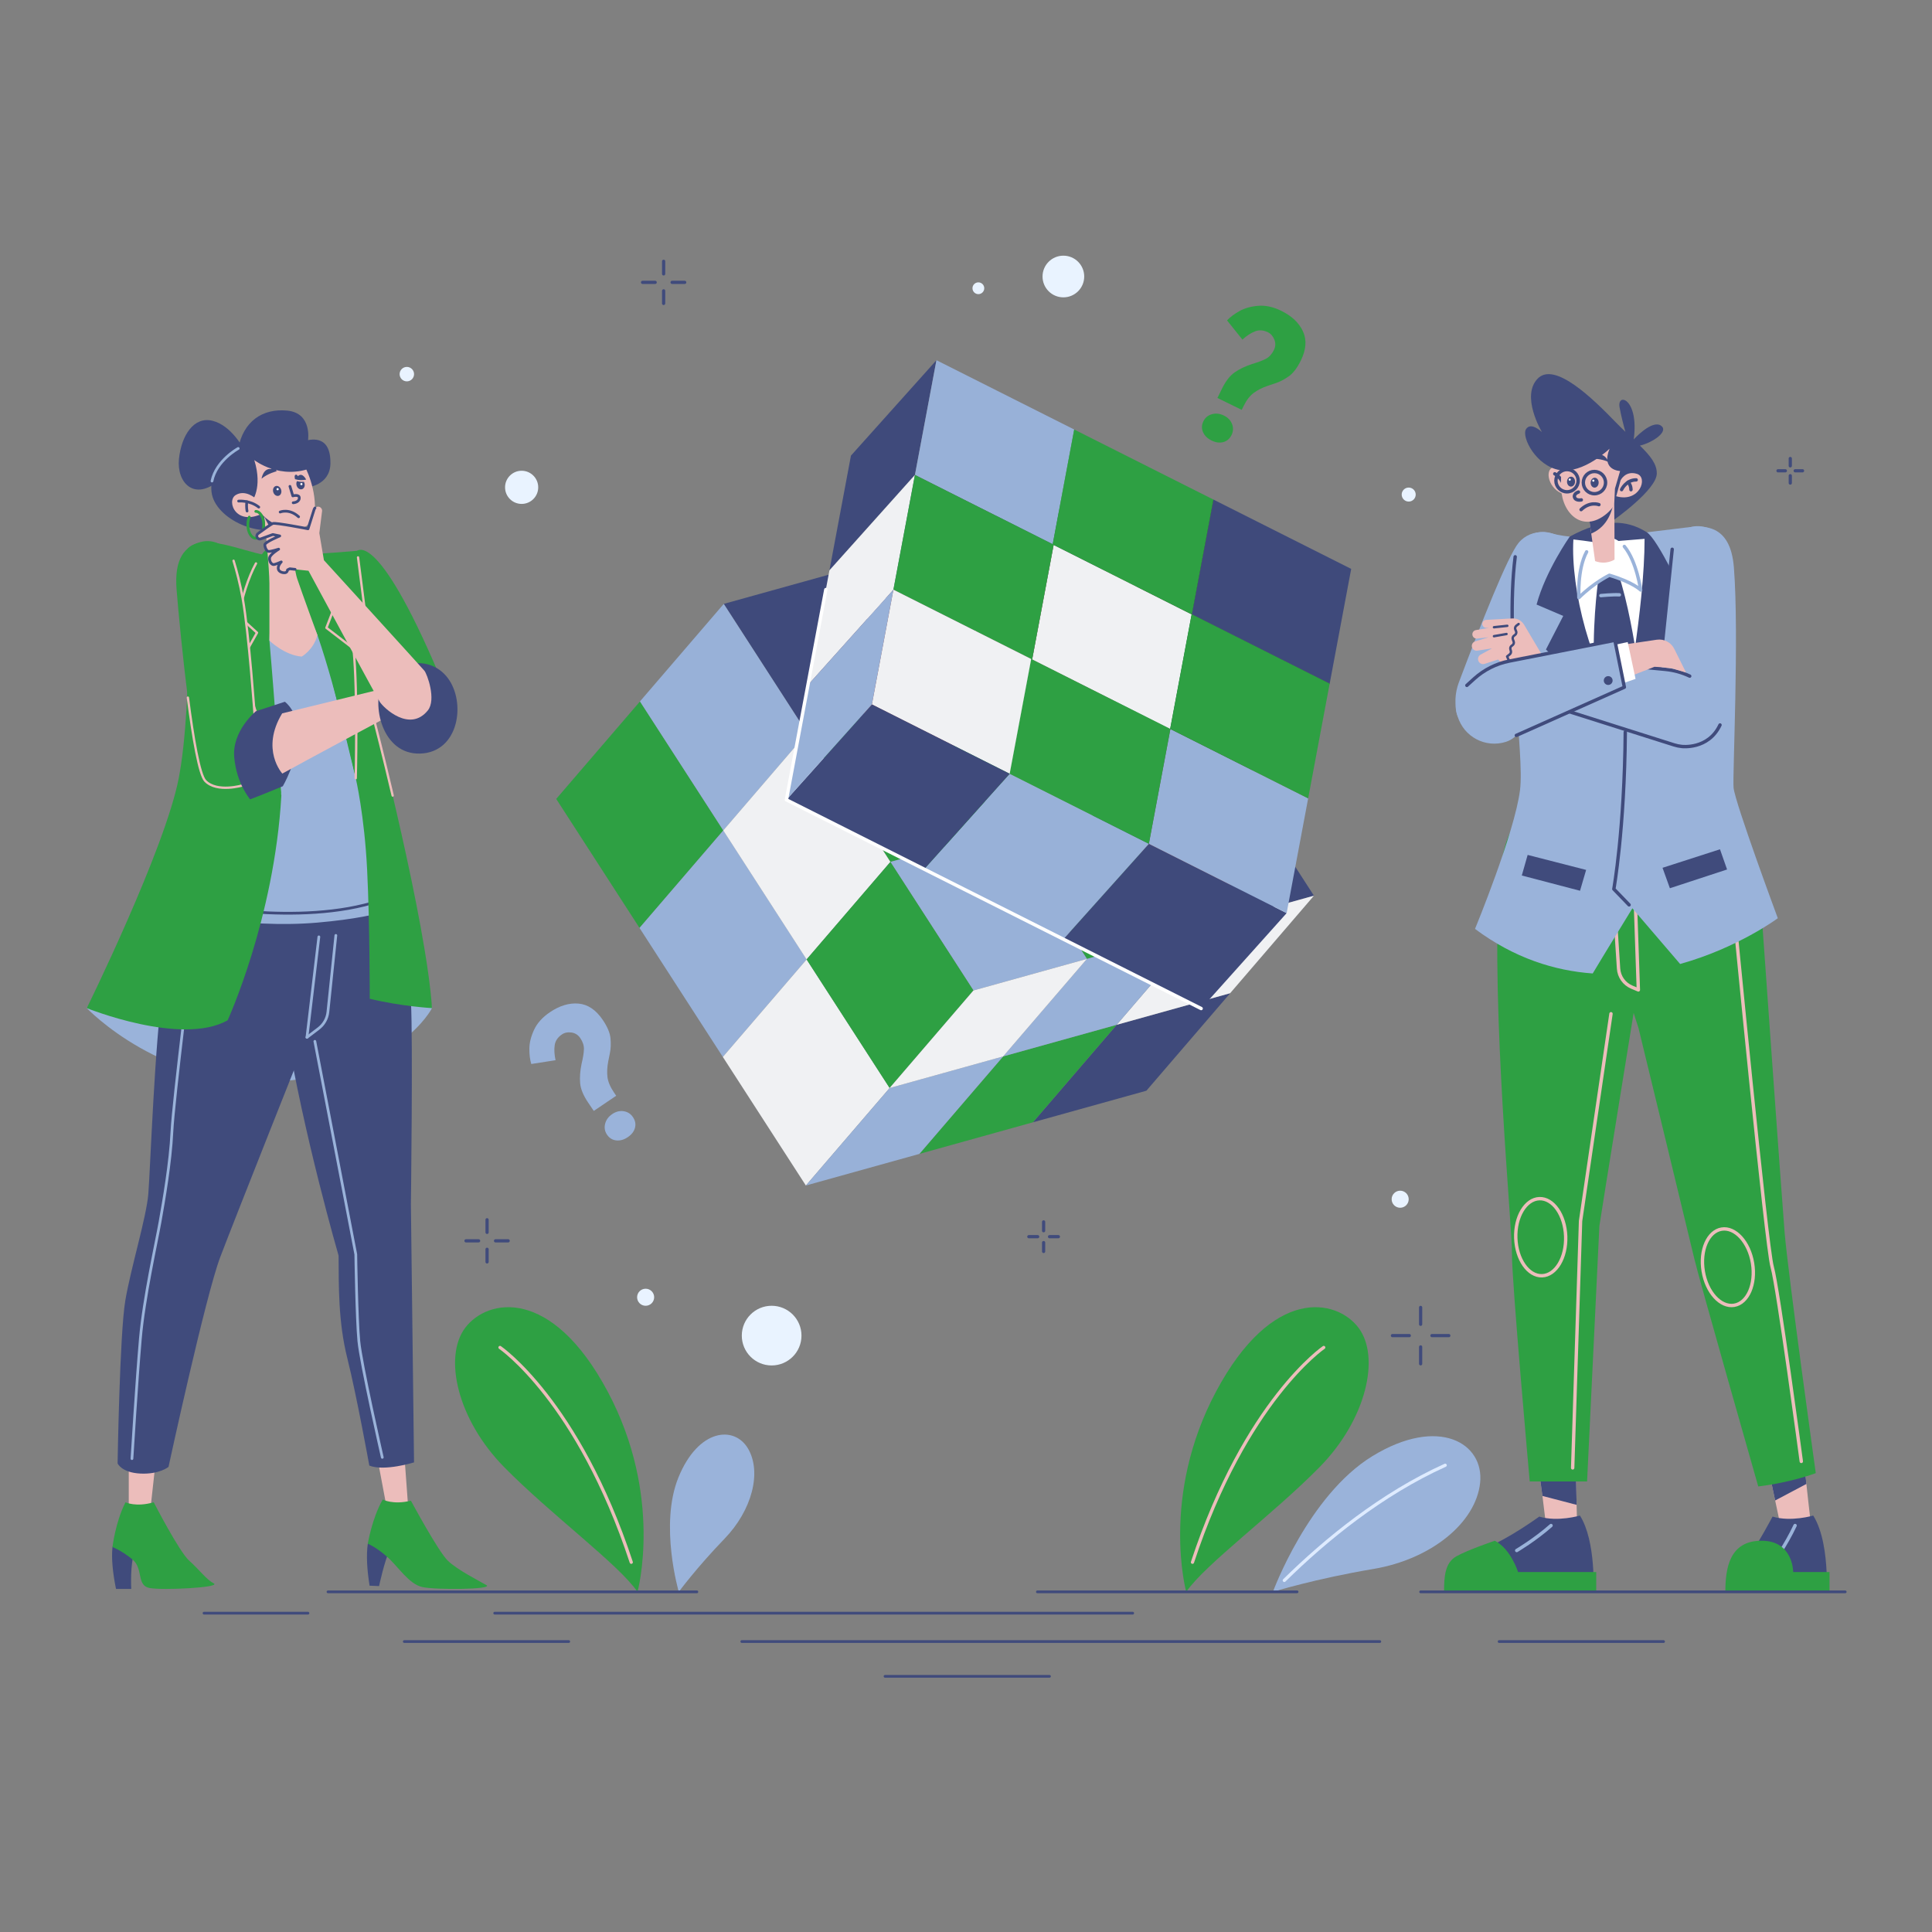 <?xml version="1.0" encoding="utf-8"?>
<!-- Generator: Adobe Illustrator 25.2.3, SVG Export Plug-In . SVG Version: 6.00 Build 0)  -->
<svg version="1.1" xmlns="http://www.w3.org/2000/svg" xmlns:xlink="http://www.w3.org/1999/xlink" x="0px" y="0px"
	 viewBox="0 0 600 600" style="enable-background:new 0 0 600 600;" xml:space="preserve">
<rect x="0" y="0" width="600" height="600" fill="#808080" stroke="none"/>
<style type="text/css">
	.st0{fill:#9AB3DA;}
	.st1{fill:none;stroke:#DEEBFF;stroke-linecap:round;stroke-linejoin:round;stroke-miterlimit:10;}
	.st2{fill:#2ea043;}
	.st3{fill:none;stroke:#ECBDBB;stroke-linecap:round;stroke-linejoin:round;stroke-miterlimit:10;}
	.st4{fill:#2ea043;}
	.st5{fill:#F2F3F5;}
	.st6{fill:#3F4A7B;}
	.st7{fill:#98B1D8;}
	.st8{fill:#F0F1F3;}
	.st9{fill:#21263F;}
	.st10{fill:#272E4B;}
	.st11{fill:#965653;}
	.st12{fill:#5E6D85;}
	.st13{fill:#939495;}
	.st14{fill:#7C7C7D;}
	.st15{fill:#4F5C70;}
	.st16{fill:none;stroke:#FFFFFF;stroke-width:1.051;stroke-linecap:round;stroke-linejoin:round;stroke-miterlimit:10;}
	.st17{fill:#E9F3FF;}
	.st18{fill:none;stroke:#404B7C;stroke-linecap:round;stroke-linejoin:round;stroke-miterlimit:10;}
	.st19{fill:#ECBDBB;}
	.st20{fill:#404B7C;}
	.st21{fill:none;stroke:#9AB3DA;stroke-width:0.847;stroke-linecap:round;stroke-linejoin:round;stroke-miterlimit:10;}
	.st22{fill:none;stroke:#404B7C;stroke-width:0.847;stroke-linecap:round;stroke-linejoin:round;stroke-miterlimit:10;}
	.st23{fill:none;stroke:#ECBDBB;stroke-width:0.727;stroke-linecap:round;stroke-linejoin:round;stroke-miterlimit:10;}
	.st24{fill:none;stroke:#2ea043;stroke-width:0.847;stroke-linecap:round;stroke-linejoin:round;stroke-miterlimit:10;}
	.st25{fill:#FFFFFF;}
	.st26{fill:none;stroke:#9AB3DA;stroke-width:1.051;stroke-linecap:round;stroke-linejoin:round;stroke-miterlimit:10;}
	.st27{fill:none;stroke:#ECBDBB;stroke-width:1.051;stroke-linecap:round;stroke-linejoin:round;stroke-miterlimit:10;}
	.st28{fill:none;stroke:#404B7C;stroke-width:1.051;stroke-linecap:round;stroke-linejoin:round;stroke-miterlimit:10;}
	.st29{fill:none;stroke:#404B7C;stroke-width:0.75;stroke-linecap:round;stroke-linejoin:round;stroke-miterlimit:10;}
</style>
<g id="PLANTS">
	<g>
		<g>
			<path class="st0" d="M395.311,494.364c0,0,13.174-4.078,31.192-7.105
				s31.829-14.376,33.159-26.73c1.33-12.354-12.873-20.889-33.429-8.326
				C406.317,464.373,395.311,494.364,395.311,494.364z"/>
			<path class="st1" d="M398.848,490.811c12.979-12.768,30.194-26.806,49.968-35.759"/>
		</g>
		<g>
			<path class="st2" d="M368.39,494.364c0,0-8.127-29.679,9.319-62.306
				c17.446-32.627,37.294-28.785,44.161-19.746
				c6.867,9.039,2.523,28.485-12.047,43.295S374.367,485.714,368.39,494.364z"/>
			<path class="st3" d="M411.1,418.468c0,0-24.23,16.527-40.766,66.705"/>
		</g>
		<g>
			<path class="st0" d="M210.801,494.364c0,0,5.556-7.546,14.184-16.472
				c8.628-8.926,11.598-20.704,7.34-27.994s-15.467-6.225-21.635,8.939
				C204.715,473.527,210.801,494.364,210.801,494.364z"/>
		</g>
		<g>
			<path class="st2" d="M197.987,494.364c0,0,8.127-29.679-9.319-62.306
				s-37.294-28.785-44.161-19.746c-6.867,9.039-2.523,28.485,12.047,43.295
				C171.124,470.417,192.011,485.714,197.987,494.364z"/>
			<path class="st3" d="M155.278,418.468c0,0,24.23,16.527,40.766,66.705"/>
		</g>
	</g>
</g>
<g id="RUBIK_x27_S_CUBE">
	<g>
		<g>
			<g>
				<polygon class="st4" points="224.641,257.89 198.612,288.18 172.735,248.112 
					198.764,217.822 				"/>
				<polygon class="st5" points="295.213,167.937 321.046,207.935 285.858,217.73 260.026,177.732 
									"/>
				<polygon class="st6" points="285.856,217.731 260.03,177.735 224.772,187.542 
					250.651,227.613 285.899,217.795 285.963,217.702 				"/>
				<polygon class="st6" points="356.395,198.172 330.526,158.112 295.214,167.94 
					321.05,207.936 320.495,208.09 321.147,207.989 				"/>
				<polygon class="st7" points="250.648,227.613 224.62,257.902 198.743,217.835 
					224.772,187.545 				"/>
			</g>
			<polygon class="st7" points="250.51,297.952 224.482,328.241 198.605,288.174 224.634,257.884 
							"/>
			<polygon class="st8" points="276.298,337.881 250.269,368.171 224.482,328.241 250.51,297.952 
							"/>
			<polygon class="st6" points="382.269,238.238 408.057,278.167 372.808,287.978 347.021,248.049 
							"/>
			<polygon class="st4" points="321.083,207.999 356.392,198.17 382.269,238.238 347.021,248.049 
				372.808,287.978 337.56,297.79 311.773,257.861 276.518,267.675 250.641,227.607 
				285.896,217.794 311.728,257.792 346.915,247.997 			"/>
			<polygon class="st7" points="321.083,207.999 346.915,247.997 311.728,257.792 285.896,217.794 
							"/>
			<polygon class="st8" points="276.518,267.675 250.489,297.964 224.613,257.897 250.641,227.607 
							"/>
			<polygon class="st7" points="311.773,257.861 337.56,297.79 302.306,307.604 276.518,267.675 
							"/>
			<polygon class="st4" points="302.306,307.604 276.277,337.894 250.489,297.964 276.518,267.675 
							"/>
			<polygon class="st6" points="382.049,308.444 356.02,338.734 320.772,348.546 346.8,318.255 
							"/>
			<polygon class="st4" points="346.8,318.255 320.772,348.546 285.524,358.357 311.552,328.067 
							"/>
			<polygon class="st7" points="311.552,328.067 285.524,358.357 250.269,368.171 276.298,337.881 
							"/>
			<polygon class="st8" points="408.057,278.167 382.027,308.457 346.78,318.269 372.808,287.978 
							"/>
			<polygon class="st7" points="372.808,287.978 346.78,318.269 311.531,328.08 337.56,297.79 
							"/>
			<polygon class="st8" points="337.56,297.79 311.532,328.08 276.277,337.894 302.306,307.604 
							"/>
		</g>
		<g>
			<polygon class="st6" points="376.84,155.147 419.625,176.677 412.943,212.309 370.157,190.779 
							"/>
			<polygon class="st9" points="370.157,190.779 343.607,220.409 350.289,184.777 376.84,155.147 
							"/>
			<polygon class="st10" points="412.943,212.309 386.393,241.938 343.607,220.409 370.157,190.779 
							"/>
			<polygon class="st11" points="370.071,190.803 343.521,220.433 300.661,198.866 327.211,169.237 
							"/>
			<polygon class="st4" points="326.926,169.025 300.376,198.655 307.057,163.023 333.608,133.394 
							"/>
			<polygon class="st6" points="284.14,147.496 257.59,177.126 264.272,141.494 290.822,111.864 			
				"/>
			<polygon class="st7" points="290.822,111.864 333.608,133.394 326.926,169.025 284.14,147.496 			
				"/>
			<polygon class="st12" points="326.926,169.025 300.376,198.655 257.59,177.126 284.14,147.496 
							"/>
			<polygon class="st11" points="406.261,247.94 379.71,277.57 336.925,256.041 
				363.475,226.411 			"/>
			<polygon class="st4" points="363.401,226.373 336.851,256.003 343.521,220.433 370.071,190.803 
							"/>
			<polygon class="st13" points="363.401,226.373 336.851,256.003 293.991,234.436 320.54,204.807 
							"/>
			<polygon class="st8" points="327.211,169.237 370.071,190.803 363.401,226.373 320.54,204.807 
							"/>
			<polygon class="st14" points="320.54,204.807 293.991,234.436 300.661,198.866 327.211,169.237 
							"/>
			<polygon class="st11" points="320.243,204.657 293.693,234.287 250.908,212.758 277.458,183.128 
							"/>
			<polygon class="st8" points="277.458,183.128 250.908,212.758 257.59,177.126 284.14,147.496 			
				"/>
			<polygon class="st6" points="399.577,283.579 373.027,313.209 330.241,291.679 356.791,262.05 
							"/>
			<polygon class="st15" points="356.791,262.05 330.241,291.679 336.925,256.041 
				363.475,226.411 			"/>
			<polygon class="st7" points="363.475,226.411 406.261,247.94 399.577,283.579 356.791,262.05 
							"/>
			<polygon class="st7" points="356.791,262.05 330.241,291.679 287.01,269.926 313.56,240.296 
							"/>
			<polygon class="st4" points="313.56,240.296 287.01,269.926 293.693,234.287 320.243,204.657 
							"/>
			<path class="st4" d="M326.926,169.025l6.682-35.631l43.232,21.754l-6.683,35.631
				l42.786,21.53l-6.682,35.632l-42.786-21.529l-6.684,35.639l-43.231-21.754
				l6.683-35.639L277.458,183.128l6.682-35.632L326.926,169.025z M370.071,190.803
				l-42.86-21.567l-6.671,35.57l42.86,21.567L370.071,190.803"/>
			<polygon class="st8" points="277.458,183.128 320.243,204.657 313.56,240.296 270.774,218.766 			
				"/>
			<polygon class="st6" points="313.56,240.296 287.01,269.926 244.224,248.396 270.774,218.766 
							"/>
			<polygon class="st7" points="270.774,218.766 244.224,248.396 250.908,212.758 277.458,183.128 			
				"/>
		</g>
		<polyline class="st16" points="373.027,313.209 244.224,248.396 256.469,183.101 		"/>
	</g>
</g>
<g id="ORNAMENT_13">
	<circle class="st17" cx="239.64" cy="414.786" r="9.267"/>
</g>
<g id="ORNAMENT_12">
	<circle class="st17" cx="200.507" cy="402.871" r="2.648"/>
</g>
<g id="ORNAMENT_11">
	<circle class="st17" cx="434.836" cy="372.43" r="2.648"/>
</g>
<g id="ORNAMENT_10">
	<circle class="st17" cx="330.241" cy="85.873" r="6.472"/>
</g>
<g id="ORNAMENT_9">
	<circle class="st17" cx="437.483" cy="153.592" r="2.176"/>
</g>
<g id="ORNAMENT_8">
	<circle class="st17" cx="303.841" cy="89.519" r="1.829"/>
</g>
<g id="ORNAMENT_7">
	<circle class="st17" cx="162" cy="151.346" r="5.148"/>
</g>
<g id="ORNAMENT_6">
	<g>
		<line class="st18" x1="206.097" y1="81.144" x2="206.097" y2="85.061"/>
		<line class="st18" x1="212.643" y1="87.689" x2="208.726" y2="87.689"/>
		<line class="st18" x1="206.097" y1="94.235" x2="206.097" y2="90.318"/>
		<line class="st18" x1="199.551" y1="87.689" x2="203.469" y2="87.689"/>
	</g>
</g>
<g id="ORNAMENT_5">
	<g>
		<line class="st18" x1="324.103" y1="379.472" x2="324.103" y2="382.217"/>
		<line class="st18" x1="328.69" y1="384.059" x2="325.945" y2="384.059"/>
		<line class="st18" x1="324.103" y1="388.647" x2="324.103" y2="385.901"/>
		<line class="st18" x1="319.516" y1="384.059" x2="322.261" y2="384.059"/>
	</g>
</g>
<g id="ORNAMENT_4">
	<g>
		<line class="st18" x1="151.264" y1="378.805" x2="151.264" y2="382.722"/>
		<line class="st18" x1="157.81" y1="385.35" x2="153.893" y2="385.35"/>
		<line class="st18" x1="151.264" y1="391.896" x2="151.264" y2="387.979"/>
		<line class="st18" x1="144.719" y1="385.35" x2="148.636" y2="385.35"/>
	</g>
</g>
<g id="ORNAMENT_3">
	<g>
		<line class="st18" x1="441.189" y1="406.033" x2="441.189" y2="411.271"/>
		<line class="st18" x1="449.942" y1="414.786" x2="444.704" y2="414.786"/>
		<line class="st18" x1="441.189" y1="423.539" x2="441.189" y2="418.301"/>
		<line class="st18" x1="432.435" y1="414.786" x2="437.673" y2="414.786"/>
	</g>
</g>
<g id="ORNAMENT_2">
	<g>
		<line class="st18" x1="555.985" y1="142.396" x2="555.985" y2="144.675"/>
		<line class="st18" x1="559.793" y1="146.205" x2="557.514" y2="146.205"/>
		<line class="st18" x1="555.985" y1="150.013" x2="555.985" y2="147.734"/>
		<line class="st18" x1="552.176" y1="146.205" x2="554.455" y2="146.205"/>
	</g>
</g>
<g id="ORNAMENT_1">
	<circle class="st17" cx="126.348" cy="116.191" r="2.243"/>
</g>
<g id="QUESTION_MARK_2">
	<g>
		<path class="st0" d="M182.619,342.367c-1.478-2.189-2.296-4.184-2.453-5.988
			c-0.154-1.804-0.005-3.8,0.447-5.99c0.455-1.902,0.699-3.417,0.73-4.55
			c0.033-1.134-0.343-2.28-1.128-3.442c-0.671-0.994-1.583-1.575-2.732-1.74
			c-1.152-0.165-2.141,0.034-2.969,0.593c-1.294,0.874-2.042,1.984-2.246,3.327
			c-0.203,1.346-0.117,2.904,0.262,4.679l-7.537,1.176
			c-0.409-1.316-0.607-2.898-0.595-4.74c0.01-1.844,0.499-3.805,1.464-5.881
			c0.963-2.075,2.606-3.898,4.928-5.467c3.019-2.039,5.98-2.928,8.884-2.67
			c2.906,0.26,5.412,1.949,7.518,5.067c1.457,2.156,2.26,4.078,2.408,5.765
			c0.149,1.686,0.09,3.188-0.183,4.505c-0.268,1.319-0.44,2.172-0.517,2.561
			c-0.343,1.779-0.427,3.405-0.253,4.88c0.175,1.477,0.847,3.078,2.011,4.801
			l0.707,1.047l-6.964,4.705L182.619,342.367z M191.383,354.163
			c-1.201-0.132-2.157-0.727-2.875-1.79c-0.693-1.026-0.889-2.153-0.58-3.376
			c0.309-1.223,1.044-2.226,2.206-3.011c1.16-0.784,2.351-1.081,3.566-0.888
			c1.218,0.192,2.174,0.805,2.867,1.831c0.718,1.063,0.929,2.161,0.638,3.302
			c-0.295,1.14-1.037,2.113-2.232,2.92S192.583,354.293,191.383,354.163z"/>
	</g>
</g>
<g id="QUESTION_MARK_1">
	<g>
		<path class="st4" d="M379.486,120.729c1.163-2.371,2.488-4.072,3.975-5.106
			c1.488-1.031,3.294-1.894,5.419-2.591c1.876-0.552,3.312-1.093,4.31-1.63
			c1-0.535,1.807-1.432,2.425-2.691c0.528-1.077,0.579-2.157,0.151-3.235
			c-0.43-1.082-1.094-1.841-1.992-2.281c-1.402-0.688-2.736-0.785-4.003-0.293
			c-1.268,0.494-2.577,1.343-3.929,2.555l-4.769-5.954
			c0.939-1.009,2.212-1.968,3.816-2.874c1.605-0.908,3.549-1.459,5.83-1.654
			c2.279-0.196,4.678,0.322,7.194,1.557c3.27,1.605,5.514,3.732,6.735,6.38
			c1.22,2.65,1.001,5.664-0.657,9.042c-1.146,2.336-2.414,3.989-3.803,4.956
			c-1.389,0.968-2.721,1.664-3.999,2.082c-1.277,0.424-2.104,0.699-2.478,0.825
			c-1.714,0.588-3.166,1.323-4.359,2.207c-1.194,0.886-2.249,2.266-3.165,4.132
			l-0.556,1.134l-7.545-3.702L379.486,120.729z M373.612,134.199
			c-0.483-1.108-0.442-2.233,0.123-3.385c0.546-1.112,1.426-1.842,2.641-2.182
			s2.45-0.202,3.709,0.416c1.257,0.617,2.107,1.502,2.544,2.652
			c0.439,1.152,0.383,2.286-0.162,3.398c-0.565,1.152-1.413,1.881-2.547,2.196
			c-1.135,0.311-2.349,0.151-3.643-0.484
			C374.983,136.175,374.095,135.305,373.612,134.199z"/>
	</g>
</g>
<g id="WOMAN_BACK_SHIRT">
	<path class="st0" d="M26.95,313.076c0,0,23.845,25.205,60.43,22.676
		s46.785-22.676,46.785-22.676l-8.848-40.968l-74.476,9.476L26.95,313.076z"/>
</g>
<g id="WOMAN_RIGHT_LEG_1_">
	<g>
		<g>
			<path class="st19" d="M125.674,453.228l1.068,14.579c0,0-2.854,1.331-6.773-0.247
				l-2.7-14.367L125.674,453.228z"/>
			<g>
				<path class="st20" d="M114.228,479.412c-0.513,3.535-0.257,7.966,0.547,13.037
					l2.948,0.124c0,0,1.683-7.881,3.348-11.354
					C122.736,477.746,115.791,476.356,114.228,479.412z"/>
				<path class="st2" d="M118.857,465.686c0,0,3.133,1.735,8.759,0.37
					c0,0,8.449,15.712,11.448,18.623c2.999,2.911,9.693,6.231,11.998,7.594
					c2.305,1.363-15.758,1.529-19.937,0.593c-4.179-0.936-7.492-6.391-10.909-9.404
					c-3.416-3.013-5.988-4.049-5.988-4.049S115.485,471.619,118.857,465.686z"/>
			</g>
		</g>
		<g>
			<path class="st20" d="M118.216,271.371c0,0,8.785,27.916,9.413,39.808
				c0.628,11.892-0.021,62.891-0.021,62.891l0.974,80.09
				c0,0-9.213,2.861-13.888,0.989c0,0-3.969-21.942-6.829-33.319
				c-2.86-11.378-2.647-22.606-2.715-31.891c0,0-10.875-37.429-16.322-70.91
				s-3.103-52.597,9.811-55.382S118.216,271.371,118.216,271.371z"/>
			<path class="st21" d="M118.725,452.599c0,0-6.632-29.099-7.288-36.151
				s-0.94-26.879-0.94-26.879l-12.715-66.17"/>
		</g>
	</g>
</g>
<g id="WOMAN_LEFT_LEG">
	<g>
		<g>
			<path class="st19" d="M48.334,453.982l-1.602,14.584c0,0-3.035,2.023-6.744,0l0.001-15.595
				L48.334,453.982z"/>
			<g>
				<path class="st20" d="M34.93,480.451c-0.363,3.554,0.079,7.97,1.096,13.003
					l4.736-0c0,0-0.437-7.945,1.08-11.485
					C43.36,478.428,36.363,477.333,34.93,480.451z"/>
				<path class="st2" d="M38.976,466.543c0,0,3.203,1.602,8.767,0c0,0,7.886,15.342,11.005,18.124
					c3.119,2.782,5.28,5.816,7.64,7.081c2.36,1.264-15.679,2.192-19.894,1.433
					s-1.87-6.069-5.41-8.935s-6.154-3.793-6.154-3.793
					S35.857,472.612,38.976,466.543z"/>
			</g>
		</g>
		<g>
			<path class="st20" d="M98.951,292.529l-3.62,29.618c0,0-22.277,55.992-26.906,68.178
				c-4.629,12.186-16.091,65.231-16.091,65.231s-2.812,2.352-8.706,2.073
				s-7.108-3.16-7.108-3.16s0.646-40.308,2.401-50.605
				c1.754-10.297,6.539-25.767,7.139-33.08c0.6-7.314,2-47.502,4.559-64.09
				c2.559-16.588,11.61-41.928,29.666-40.972S100.39,280.759,98.951,292.529z"/>
			<path class="st21" d="M60.099,291.867c0,0-6.254,50.001-6.709,59.6
				s-2.538,21.484-3.692,28.012c-1.154,6.528-5,23.561-6.112,36.336
				c-1.112,12.775-2.607,37.177-2.607,37.177"/>
			<g>
				<path class="st21" d="M104.301,290.504L101.835,314.261
					c-0.212,2.042-1.26,3.906-2.896,5.147l-3.608,2.739"/>
				<line class="st21" x1="99.026" y1="290.95" x2="95.331" y2="322.147"/>
			</g>
		</g>
	</g>
</g>
<g id="WOMAN_UPPER_ARM">
	<g>
		<path class="st2" d="M110.586,171.374c0,0,5.908-8.624,25.825,38.26l3.447,8.993
			c1.03,2.686,1.124,5.698-0.006,8.343c-1.756,4.109-5.799,6.491-11.21,6.401
			c-0.435-0.007-0.835-0.041-1.189-0.105c-4.252-0.773-8.702-8.039-15.221-27.034
			S110.586,171.374,110.586,171.374z"/>
	</g>
</g>
<g id="WOMAN_BODY">
	<g>
		<g>
			<path class="st0" d="M87.38,173.101l-18.461,16.059c0,0-18.967,93.822-18.208,93.822
				c0.759,0,25.137,5.538,47.881,3.54c23.354-2.051,27.756-6.292,27.756-6.292
				l-12.161-64.517l-2.402-29.841L87.38,173.101z"/>
			<path class="st22" d="M61.585,281.128c0,0,37.534,7.364,60.969-3.257"/>
		</g>
		<path class="st2" d="M87.38,247.072c-2.195,38.267-16.691,69.798-16.691,69.798
			c-14.334,8.092-43.739-3.793-43.739-3.793s24.285-49.301,28.558-71.399
			c4.591-23.741,2.839-71.362,2.839-71.362c4.878-4.706,16.349,0.645,23.996,2.074
			c-0.455,4.724-2.134,24.277-0.445,38.267
			C83.84,226.668,87.38,247.072,87.38,247.072z"/>
		<g>
			<path class="st2" d="M91.806,172.388c0,0,9.273-0.463,19.638-1.38l1.857,18.657
				c0,0,5.311,17.702,5.564,20.863c0.253,3.161-2.402,14.162-2.402,14.162
				s15.932,61.579,17.702,88.385c0,0-9.483-0.506-19.346-2.908
				c0,0,0.042-22.971-0.801-39.999c-0.843-17.028-3.54-28.492-3.54-28.492
				s-9.61-40.125-11.886-48.555C96.315,184.692,91.806,172.388,91.806,172.388z"/>
			<path class="st23" d="M111.19,173.101l2.112,16.564c0,0,5.311,17.702,5.564,20.863
				c0.253,3.161-2.402,14.162-2.402,14.162s2.423,9.364,5.484,22.378"/>
		</g>
		<g>
			<path class="st2" d="M85.526,169.097C80.43,169.895,76,181.236,74.103,191.267l5.711,5.226
				l-5.711,10.116c0,0,8.556,21.411,13.277,40.462c0,0-2.192-31.021-3.709-48.133
				c0.295-17.576,8.388-18.216,14.921-1.686
				c6.322,18.292,11.886,44.424,11.886,44.424s0.674-26.132-0.674-40.21
				l-8.43-6.491l2.529-6.575C103.902,188.401,95.22,167.58,85.526,169.097z"/>
			<path class="st23" d="M110.477,241.677c0,0,0.674-26.132-0.674-40.21l-8.43-6.491
				l2.529-6.575c0,0-2.941-7.053-7.311-12.65"/>
			<path class="st23" d="M79.501,174.975c-2.396,4.377-4.312,10.55-5.398,16.293
				l5.711,5.226l-5.711,10.116c0,0,6.533,16.347,11.331,33.183"/>
		</g>
	</g>
</g>
<g id="WOMAN_HAIR">
	<g>
		<path class="st20" d="M75.494,139.151c0,0-3.667-7.018-9.483-8.472
			c-5.816-1.454-9.673,4.552-10.432,11.823
			c-0.759,7.271,4.66,13.433,12.708,6.512
			C74.609,143.576,75.494,139.151,75.494,139.151z"/>
		<path class="st20" d="M73.977,139.277c0,0-9.294,5.058-8.282,13.53
			c1.012,8.472,15.806,15.047,23.772,10.242c7.966-4.805,6.006-11.696,6.006-11.696
			s7.018-0.632,7.144-7.397c0.126-6.765-3.351-7.966-6.954-7.271
			c0,0,1.328-8.409-6.449-9.167S75.557,130.932,73.977,139.277z"/>
		<path class="st21" d="M73.977,139.277c-0.003,0.002-6.832,3.719-8.143,10.118"/>
	</g>
</g>
<g id="WOMAN_NECK">
	<g>
		<path class="st19" d="M98.588,197.252c-1.264,4.633-4.886,6.656-4.886,6.656
			c-5.392-0.415-10.035-4.967-10.035-4.967v-17.793
			c-0.061-4.845-1.184-16.509-1.608-20.757c-0.101-0.991-0.162-1.578-0.162-1.578
			l8.345,1.78c0,0,0.182,3.935,0.526,8.315c0.334,4.168,0.84,8.75,1.497,10.723
			C93.621,183.677,98.588,197.252,98.588,197.252z"/>
		<path class="st20" d="M90.769,168.908c-4.805-1.487-7.374-5.371-8.71-8.517
			c-0.101-0.991-0.162-1.578-0.162-1.578l8.345,1.78
			C90.243,160.593,90.425,164.528,90.769,168.908z"/>
	</g>
</g>
<g id="WOMAN_HEAD">
	<g>
		<path class="st19" d="M93.955,143.513c0,0,3.667,5.88,3.857,13.53
			c0.19,7.65-5.88,8.472-12.012,5.88s-9.926-11.38-9.926-11.38
			s-2.782-7.587,2.339-11.064S90.225,137.95,93.955,143.513z"/>
		<path class="st20" d="M78.971,142.881c0,0,8.156,6.449,18.271,2.213
			c0,0-7.46-14.035-19.346-7.207c-11.886,6.828-6.196,16.438,0.253,17.955
			C78.15,155.842,81.69,151.669,78.971,142.881z"/>
		<g>
			<g>
				<path class="st19" d="M82.322,159.066l-2.993-4.299c0,0-3.161-2.866-6.154-1.012
					C70.184,155.61,73.345,163.997,82.322,159.066z"/>
				<path class="st22" d="M74.103,155.62c0,0,3.446-0.348,6.259,1.865"/>
				<path class="st22" d="M76.727,158.702c0,0-0.301-1.325-0.063-2.891"/>
			</g>
			<path class="st24" d="M79.435,158.813c1.362,0,2.466,1.868,2.466,4.173
				c0,2.305-1.104,4.173-2.466,4.173c-1.362,0-2.466-1.868-2.466-4.173
				c0-0.889,0.164-1.713,0.444-2.391"/>
		</g>
	</g>
</g>
<g id="WOMAN_FACE">
	<g>
		<path class="st20" d="M81.228,148.65c0,0,0.483-3.372,3.048-2.987
			c0,0-0.157-0.679,0.415-0.882c0.571-0.204,1.22,1.58,1.22,1.58
			S83.196,147.01,81.228,148.65z"/>
		<path class="st20" d="M95.077,148.959c0,0-1.136-2.451-2.573-1.072
			c0,0-0.223-0.531-0.613-0.471c-0.675,0.104-0.261,1.398-0.261,1.398
			C92.952,149.218,93.862,149.146,95.077,148.959z"/>
		<g>
			
				<ellipse transform="matrix(0.959 -0.282 0.282 0.959 -39.503 30.452)" class="st20" cx="86.102" cy="152.542" rx="1.279" ry="1.581"/>
			<circle class="st25" cx="86.214" cy="151.924" r="0.34"/>
		</g>
		<g>
			<path class="st20" d="M93.776,151.931c-0.674,0.203-1.422-0.31-1.668-1.155
				c-0.15-0.503-0.086-1.005,0.139-1.369c0.449,0.16,1.187,0.31,2.117,0.214
				c0.075,0.128,0.15,0.278,0.192,0.438
				C94.803,150.893,94.45,151.738,93.776,151.931z"/>
			<circle class="st25" cx="93.602" cy="150.339" r="0.34"/>
		</g>
		<path class="st22" d="M90.043,151.041l0.894,2.961c0,0,2.129-0.607,2.01,0.742
			c-0.117,1.325-1.893,1.398-1.893,1.398"/>
		<path class="st22" d="M87.006,159.016c0,0,2.799-1.191,5.724,1.474"/>
	</g>
</g>
<g id="WOMAN_RIGHT_LEG">
	<g>
		<g>
			<g>
				<path class="st2" d="M72.538,174.147c-1.349-4.417-5.985-7.08-10.416-5.773
					c-4.571,1.348-8.086,4.824-7.276,14.817
					c1.126,13.904,5.237,55.544,8.915,59.335
					c3.679,3.791,11.689,1.353,11.689,1.353s8.777-11.733,9.203-15.225
					c0.426-3.492-1.537-5.319-1.537-5.319l-3.958-0.288
					c0,0-1.856-26.477-3.788-37.216C74.551,181.277,73.49,177.262,72.538,174.147z"/>
				<path class="st23" d="M58.347,216.651c1.628,12.622,3.575,23.98,5.415,25.875
					c3.679,3.791,11.689,1.353,11.689,1.353s8.777-11.733,9.203-15.225
					c0.426-3.492-1.537-5.319-1.537-5.319l-3.958-0.288
					c0,0-1.856-26.477-3.788-37.216c-0.819-4.553-1.881-8.568-2.832-11.683"/>
			</g>
			<path class="st20" d="M79.494,220.871l8.974-2.935c0,0,4.441,3.133,4.126,10.876
				c-0.315,7.743-4.761,15.36-4.761,15.36s-10.265,4.24-10.218,4.056
				c0.046-0.184-4.026-4.507-4.86-12.865S79.494,220.871,79.494,220.871z"/>
		</g>
		<g>
			<path class="st19" d="M87.63,221.541c-6.808,11.247,0.052,18.7,0.052,18.7
				c6.669-3.714,34.268-18.495,36.093-19.443c0.078-0.041,0.677-8.261,0.677-8.261
				L87.63,221.541z"/>
		</g>
	</g>
</g>
<g id="WOMANLEFT_ARM">
	<g>
		<path class="st20" d="M118.877,211.921c-3.592,6.585-0.381,22.489,11.626,22.108
			c12.007-0.381,14.294-15.819,8.576-23.442
			C133.361,202.964,122.307,205.632,118.877,211.921z"/>
		<path class="st19" d="M79.796,166.767c-0.127-0.384,0.004-0.805,0.329-1.046
			c1.183-0.877,3.942-2.895,4.602-3.147c0.847-0.323,10.926,1.645,10.926,1.645
			l1.896-5.992c0.174-0.548,0.693-0.912,1.268-0.887h0
			c0.702,0.031,1.246,0.624,1.215,1.326l-0.863,6.898l1.426,8.406
			c0,0,30.347,33.298,31.202,34.325c0.855,1.027,3.772,8.995,1.062,12.342
			c-5.597,6.913-13.692-0.731-14.933-2.7S95.805,177.257,95.805,177.257
			l-5.82-0.623l-0.689,0.34c0,0-0.031,0.709-0.645,0.868
			c-0.614,0.158-2.119-0.143-2.24-1.228c-0.121-1.085,0.935-2.107,0.935-2.107
			s-1.928,0.883-2.465,0.826s-1.277-0.899-1.159-2.041
			c0.117-1.142,2.818-2.745,2.818-2.745s-2.565,0.799-3.168,0.705
			c-0.603-0.094-1.158-1.299-1.123-2.107s4.627-2.7,4.627-2.7l-2.139-0.453
			l-3.68,1.341C80.551,167.551,79.968,167.289,79.796,166.767L79.796,166.767z"/>
		<path class="st22" d="M91.646,176.812l-1.661-0.178l-0.689,0.34
			c0,0-0.031,0.709-0.645,0.868c-0.614,0.158-2.119-0.143-2.24-1.228
			c-0.121-1.085,0.935-2.107,0.935-2.107s-1.928,0.883-2.465,0.826
			s-1.277-0.899-1.159-2.041c0.117-1.142,2.818-2.745,2.818-2.745
			s-2.565,0.799-3.168,0.705c-0.603-0.094-1.158-1.299-1.123-2.107
			s4.627-2.7,4.627-2.7l-2.139-0.453l-3.68,1.341
			c-0.505,0.217-1.087-0.045-1.26-0.566l0,0c-0.127-0.384,0.004-0.805,0.329-1.046
			c1.183-0.877,3.942-2.895,4.602-3.147c0.847-0.323,10.926,1.645,10.926,1.645
			l1.896-5.992c0.056-0.176,0.147-0.334,0.265-0.465"/>
	</g>
</g>
<g id="MAN_RIGHT_LEG">
	<g>
		<g>
			<g>
				<g>
					<path class="st19" d="M477.394,452.718c0,0,1.292,9.263,1.624,11.859
						c0.526,4.303,1.24,10.047,1.233,10.198c-0.011,0.237,4.581,1.801,4.581,1.801
						l4.973-1.661l-0.172-7.568l-0.277-14.03L477.394,452.718z"/>
					<path class="st20" d="M477.394,452.718c0,0,1.292,9.263,1.624,11.859
						c2.464,0.639,6.924,1.818,10.615,2.77l-0.277-14.03L477.394,452.718z"/>
				</g>
				<g>
					<path class="st20" d="M490.669,470.674c0,0-6.948,2.053-12.633,0.316
						c0,0-9.948,7.185-16.265,9.475s-12.317,3.948-12.317,13.896h45.399
						C494.854,494.361,495.722,478.68,490.669,470.674z"/>
					<path class="st26" d="M471.029,481.522c0,0,5.566-3.257,10.659-7.757"/>
					<path class="st2" d="M471.443,488.202c0,0-2.25-7.224-7.224-9.711
						c0,0-8.409,2.842-11.962,4.856c-3.553,2.013-3.79,6.395-3.79,11.014h47.255
						v-6.159H471.443z"/>
				</g>
			</g>
			<path class="st2" d="M475.07,460.077l17.814,0.004c0,0,3.775-78.559,3.815-79.307
				c0.04-0.748,12.285-76.359,12.285-76.359s-8.208-31.912-9.936-40.504
				c-2.653-13.192-30.893-28.585-33.468,10.208s4.136,107.705,3.969,115.122
				S475.07,460.077,475.07,460.077z"/>
			
				<ellipse transform="matrix(0.999 -0.035 0.035 0.999 -13.144 16.967)" class="st27" cx="478.656" cy="384.396" rx="7.757" ry="11.982"/>
			<polyline class="st27" points="500.308,314.832 490.858,379.19 488.407,455.869 			"/>
		</g>
	</g>
</g>
<g id="MAN_LEFT_LEG">
	<g>
		<g>
			<g>
				<path class="st19" d="M560.493,456.176c0,0,0.22,2.076,0.493,4.678
					c0.476,4.309,1.1,10.063,1.141,10.209c0.065,0.228-4.045,2.805-4.045,2.805
					l-5.222-0.475l-1.57-7.405l-1.45-6.848L560.493,456.176z"/>
				<g>
					<path class="st20" d="M539.782,494.364h27.516c0,0,0.144-2.569-0.027-6.158
						c-0.234-5.274-1.145-12.766-4.156-17.535c0,0-6.942,2.056-12.631,0.316
						c0,0-4.156,7.943-8.15,13.641c-0.027,0.045-0.063,0.09-0.09,0.135
						C540.259,487.575,539.773,491.307,539.782,494.364z"/>
					<path class="st26" d="M550.787,485.122c0,0,3.811-5.202,6.693-11.357"/>
					<path class="st2" d="M535.824,494.364h32.348v-6.158h-11.287c0,0,0.063-9.719-9.818-9.719
						S535.824,486.854,535.824,494.364z"/>
				</g>
				<path class="st20" d="M560.493,456.176c0,0,0.22,2.076,0.493,4.678
					c-2.252,1.187-6.321,3.359-9.696,5.134l-1.45-6.848L560.493,456.176z"/>
			</g>
		</g>
		<g>
			<path class="st2" d="M546.678,278.125c0,0,6.501,91.769,7.549,104.607
				c1.059,12.844,9.68,74.763,9.68,74.763s-7.473,2.881-17.867,4.134
				c-0.261-0.911-18.498-64.844-19.849-70.696
				c-0.767-3.329-17.295-71.516-17.358-71.735
				c-0.436-1.521-13.21-37.018-4.162-54.661
				C513.719,246.893,540.581,252.275,546.678,278.125z"/>
			<path class="st27" d="M501.451,282.187l1.206,18.611
				c0.165,2.542,1.752,4.773,4.1,5.762l2.05,0.864l-0.902-26.408"/>
			
				<ellipse transform="matrix(0.987 -0.163 0.163 0.987 -56.986 92.813)" class="st27" cx="536.464" cy="393.286" rx="7.757" ry="11.982"/>
			<path class="st27" d="M538.477,282.782c0,0,10.06,104.294,11.887,110.669
				c1.827,6.376,9.046,60.403,9.046,60.403"/>
		</g>
	</g>
</g>
<g id="MAN_RIGHT_UPPER_ARM">
	<g>
		<g>
			<path class="st0" d="M491.345,188.728c-1.968,5.358-4.588,11.24-7.432,16.918
				c-2.909,5.839-6.042,11.475-8.919,16.159c-0.538,0.882-1.694,2.889-2.885,4.985
				c-0.976,1.718-2.567,3.006-4.451,3.602l0,0
				c-6.331,2.01-13.079-1.561-14.972-7.935v-0
				c-1.031-3.447-0.901-7.134,0.366-10.501
				c6.732-17.888,15.185-39.287,18.541-43.343
				c4-4.855,11.421-4.213,16.351,0.406
				C492.19,172.987,494.574,179.884,491.345,188.728z"/>
		</g>
	</g>
</g>
<g id="MAN_BODY">
	<g>
		<g>
			<g>
				<path class="st0" d="M538.379,244.657c-0.366-3.662,1.756-47.278,0.099-68.39
					c-1.084-13.809-9.522-13.071-15.025-12.415
					c-7.476,0.891-17.631,2.134-25.3,3.192
					c-4.575,0.025-11.659-0.027-16.48-1.469
					c-5.18-1.55-10.445,1.98-11.119,7.345
					c-3.219,25.6,2.95,60.869,1.502,72.448
					c-1.658,13.264-13.975,43.11-13.975,43.11
					c12.214,9.112,24.761,12.998,36.553,13.841
					c2.706-4.561,12.32-20.237,12.32-20.237l14.821,17.291
					c17.973-4.997,30.341-14.212,30.341-14.212S538.852,249.394,538.379,244.657z"/>
			</g>
			<g>
				<path class="st28" d="M470.554,172.919c-1.674,13.313-0.809,29.242,0.203,43.093"/>
			</g>
			<polygon class="st20" points="474.425,265.501 472.609,271.896 490.69,276.633 
				492.585,270.159 			"/>
			<polygon class="st20" points="534.158,263.753 536.358,270.026 518.597,275.85 516.313,269.503 
							"/>
			<path class="st28" d="M505.928,281.016l-4.737-4.915c0,0,3.316-18.416,3.553-48.735"/>
		</g>
		<path class="st20" d="M487.496,166.646c0,0-7.493,10.622-10.301,21.102l8.284,3.534
			l-5.369,10.422l24.634,24.476l18.318-26.213l-5.712-10.472l6.268-3.065
			c0,0-8.637-18.944-12.244-21.178C505.099,161.365,497.918,160.961,487.496,166.646z"/>
		<g>
			<path class="st25" d="M498.381,168.478c-3.438,0.092-4.748-0.422-9.751-0.946
				c-0.893,15.358,5.482,40.703,15.798,53.753c0,0,6.31-32.422,6.31-53.944
				C504.498,167.899,502.496,167.927,498.381,168.478z"/>
			<g>
				<path class="st20" d="M508.407,204.776c-0.734-4.917-2.851-17.942-5.874-26.757
					l-3.533-0.75l-2.467,1.54c0,0-1.846,11.75-1.56,26.074
					c2.829,6.189,6.034,12.076,9.456,16.404
					C504.428,221.286,506.183,214.11,508.407,204.776z"/>
				<path class="st26" d="M497.164,184.966c0,0,3.612-0.355,5.744-0.237"/>
			</g>
		</g>
		<g>
			<path class="st25" d="M499.811,178.65c0,0-4.658,2.211-9.475,6.948
				c0,0-1.105-16.896,7.817-18.554c8.922-1.658,11.37,16.186,11.37,16.186
				S507.233,180.861,499.811,178.65z"/>
			<path class="st26" d="M504.453,169.698c3.851,4.649,5.07,13.532,5.07,13.532
				s-2.29-2.369-9.711-4.579c0,0-4.658,2.211-9.475,6.948
				c0,0-0.569-8.696,2.404-14.223"/>
		</g>
	</g>
</g>
<g id="MAN_NECK">
	<g>
		<path class="st19" d="M501.409,173.777c0,0-2.549,1.772-6.035,0.474l-1.203-8.556
			l-1.327-9.389l8.433-7.239l0.076-0.066v0.587l0.009,4.832L501.409,173.777z"/>
		<path class="st20" d="M501.361,154.42c-0.388,3.761-1.904,9.096-7.191,11.275
			l-1.327-9.389l8.433-7.239c0.038,0.199,0.057,0.37,0.076,0.521
			c0.057,0.474,0.057,0.758,0.057,0.777
			C501.409,150.365,501.598,152.089,501.361,154.42z"/>
	</g>
</g>
<g id="MAN_HEAD">
	<g>
		<g>
			<path class="st19" d="M486.239,146.758c0,0-1.994-2.901-4.329-1.446
				c-2.336,1.455-0.425,7.668,4.717,8.329L486.239,146.758z"/>
			<path class="st28" d="M482.851,147.15c0,0,1.676,0.704,2.9,3.559"/>
		</g>
		<path class="st19" d="M494.304,133.832c-7.52-0.984-9.938,9.869-9.481,17.962
			c0.457,8.093,6.893,13.641,14.01,7.841S509.68,135.843,494.304,133.832z"/>
		<path class="st20" d="M501.346,161.365l-0.033-4.918l0.225-4.718l1.602-5.455
			c0,0-6.016-0.142-3.274-6.924c0,0-8.121,7.853-15.469,6.639
			c-7.351-1.205-11.997-10.315-10.471-12.72c1.451-2.305,4.671,0.667,4.927,0.908
			c-0.317-0.553-6.487-11.157-1.355-16.555c5.264-5.533,17.258,6.263,24.188,13.414
			c1.061,1.093,2.101,2.111,3.097,3.07c-0.507-1.774-1.261-4.617-1.804-7.556
			c-0.887-4.85,6.111-2.746,4.387,9.915c0,0,5.702-6.302,8.516-4.241
			c2.375,1.725-2.379,5.124-6.587,6.171c3.199,3.134,5.317,5.734,5.233,8.733
			C514.385,152.148,501.346,161.365,501.346,161.365z"/>
		<g>
			<path class="st19" d="M503.281,149.183c0,0,1.477-3.129,5.07-2.031
				s0.874,9.06-6.418,6.96L503.281,149.183z"/>
			<path class="st28" d="M503.595,152.058c0,0,1.419-3.061,4.536-3.027"/>
			<path class="st28" d="M506.509,152.083c0,0,0.078-1.247-0.847-2.342"/>
		</g>
	</g>
</g>
<g id="MAN_FACE">
	<g>
		<path class="st20" d="M499.607,143.506c0,0-1.244-3.076-3.579-2.113
			c0,0-0.01-0.678-0.598-0.737c-0.588-0.059-0.785,1.778-0.785,1.778
			S497.364,142.415,499.607,143.506z"/>
		<path class="st20" d="M484.863,146.205c0,0,1.217-2.779,2.568-1.387
			c0,0,0.235-0.509,0.613-0.437c0.654,0.124,0.179,1.803,0.179,1.803
			S486.44,145.564,484.863,146.205z"/>
		<g>
			
				<ellipse transform="matrix(0.044 -0.999 0.999 0.044 323.772 637.887)" class="st20" cx="495.077" cy="149.826" rx="1.54" ry="1.246"/>
			<circle class="st25" cx="494.826" cy="149.268" r="0.331"/>
		</g>
		<g>
			
				<ellipse transform="matrix(0.044 -0.999 0.999 0.044 317.082 630.256)" class="st20" cx="487.746" cy="149.505" rx="1.54" ry="1.246"/>
			<circle class="st25" cx="487.496" cy="148.947" r="0.331"/>
		</g>
		<path class="st28" d="M490.207,152.803c0,0-1.507,0.479-1.23,1.562
			c0.321,1.255,2.116,0.88,2.116,0.88"/>
		<circle class="st28" cx="495.168" cy="149.877" r="3.453"/>
		<circle class="st28" cx="486.658" cy="149.281" r="3.453"/>
		<path class="st28" d="M496.562,156.723c0,0-2.749-1.106-5.545,1.545"/>
	</g>
</g>
<g id="MAN_LEFT_ARM">
	<g>
		<g>
			<path class="st19" d="M481.193,207.298l-7.872-13.282
				c-0.762-1.285-2.176-2.039-3.667-1.956l-8.176,0.458
				c-0.643,0.05-1.14,0.586-1.14,1.232v0c0,0.682,0.553,1.235,1.235,1.235
				h0.92l-4.129,0.692c-0.642,0.108-1.112,0.663-1.112,1.314v0
				c0,0.798,0.696,1.416,1.488,1.323l3.594-0.422l-4.203,1.289
				c-0.679,0.208-1.115,0.868-1.041,1.574l0,0c0.088,0.845,0.866,1.444,1.706,1.313
				l4.573-0.714l-3.54,1.936c-0.714,0.39-1.012,1.26-0.688,2.007h0
				c0.322,0.743,1.156,1.12,1.926,0.871l4.192-1.352l6.156,6.83
				c1.275,1.414,3.131,2.16,5.03,2.022l2.72-0.198l8.117,2.924l0.478-7.997
				L481.193,207.298z"/>
			<g>
				<line class="st29" x1="463.965" y1="194.795" x2="468.103" y2="194.352"/>
				<line class="st29" x1="463.965" y1="197.575" x2="467.864" y2="196.899"/>
				<path class="st29" d="M471.622,193.791l-0.698,0.532
					c-0.377,0.287-0.504,0.798-0.305,1.228l0.193,0.418
					c0.207,0.448,0.061,0.98-0.347,1.258l-0.251,0.171
					c-0.387,0.264-0.541,0.76-0.373,1.197l0.232,0.602
					c0.169,0.44,0.012,0.939-0.38,1.202l-0.213,0.143
					c-0.362,0.243-0.527,0.69-0.41,1.11l0.14,0.503
					c0.106,0.381-0.02,0.789-0.322,1.044l-0.838,0.671l0.611,1.419"/>
			</g>
		</g>
		<g>
			<path class="st0" d="M519.315,170.582l-4.957,47.698c0,0,0,11.298,9.721,11.576
				c8.009,0.229,10.903-1.221,12.408-16.239
				c1.505-15.018,0.904-37.941-0.13-43.918S521.983,158.805,519.315,170.582z"/>
			<path class="st28" d="M519.315,170.582l-4.957,47.698"/>
		</g>
		<g>
			<polygon class="st25" points="478.726,217.231 483.121,218.28 484.485,206.105 
				480.028,205.606 			"/>
			<path class="st0" d="M482.436,219.464l34.499,10.929l2.941,0.93
				c6.331,2.01,13.079-1.561,14.972-7.935v-0
				c0.95-3.177-0.191-6.61-2.854-8.586l-3.409-2.53
				c-3.333-2.474-7.278-3.991-11.41-4.389l-13.555-1.306l-19.677-1.904
				L482.436,219.464z"/>
			<path class="st28" d="M524.758,209.976c-2.377-1.126-4.941-1.838-7.582-2.092
				l-13.555-1.306l-19.677-1.904l-1.508,14.79l34.499,10.929l2.941,0.93
				c0.791,0.251,1.589,0.415,2.383,0.498c0,0,8.276,1.075,11.909-6.672"/>
			<circle class="st20" cx="487.23" cy="216.909" r="1.371"/>
		</g>
	</g>
</g>
<g id="MAN_RIGHT_ARM">
	<g>
		<path class="st19" d="M505.099,200.059l9.434-1.388c2.292-0.337,4.531,0.878,5.497,2.984
			l3.587,7.211l-4.303-1.263c-1.955-0.269-3.808-0.458-5.503-0.524l-7.4,2.897
			L505.099,200.059z"/>
		<polygon class="st25" points="507.935,210.835 503.664,212.309 501.114,200.327 505.501,199.393 		
			"/>
		<path class="st0" d="M504.461,213.421l-33.264,14.254l-2.836,1.214
			c-6.104,2.621-13.169-0.273-15.677-6.431v-0
			c-1.257-3.069-0.457-6.597,2-8.824l3.145-2.851
			c3.075-2.788,6.852-4.685,10.925-5.485l13.362-2.626l19.396-3.821L504.461,213.421
			z"/>
		<circle class="st20" cx="499.441" cy="211.347" r="1.371"/>
		<path class="st28" d="M455.545,212.854l2.285-2.072c3.075-2.788,6.852-4.685,10.925-5.485
			l13.362-2.626l19.396-3.821l2.948,14.571l-33.552,14.962"/>
	</g>
</g>
<g id="GROUND">
	<g>
		<line class="st22" x1="402.817" y1="494.364" x2="322.168" y2="494.364"/>
		<line class="st22" x1="573.05" y1="494.364" x2="441.189" y2="494.364"/>
		<line class="st22" x1="216.422" y1="494.364" x2="101.858" y2="494.364"/>
		<line class="st22" x1="351.773" y1="500.986" x2="153.63" y2="500.986"/>
		<line class="st22" x1="428.517" y1="509.799" x2="230.373" y2="509.799"/>
		<line class="st22" x1="176.627" y1="509.799" x2="125.55" y2="509.799"/>
		<line class="st22" x1="516.636" y1="509.799" x2="465.559" y2="509.799"/>
		<line class="st22" x1="325.932" y1="520.599" x2="274.854" y2="520.599"/>
		<line class="st22" x1="95.642" y1="500.986" x2="63.359" y2="500.986"/>
	</g>
</g>
</svg>
